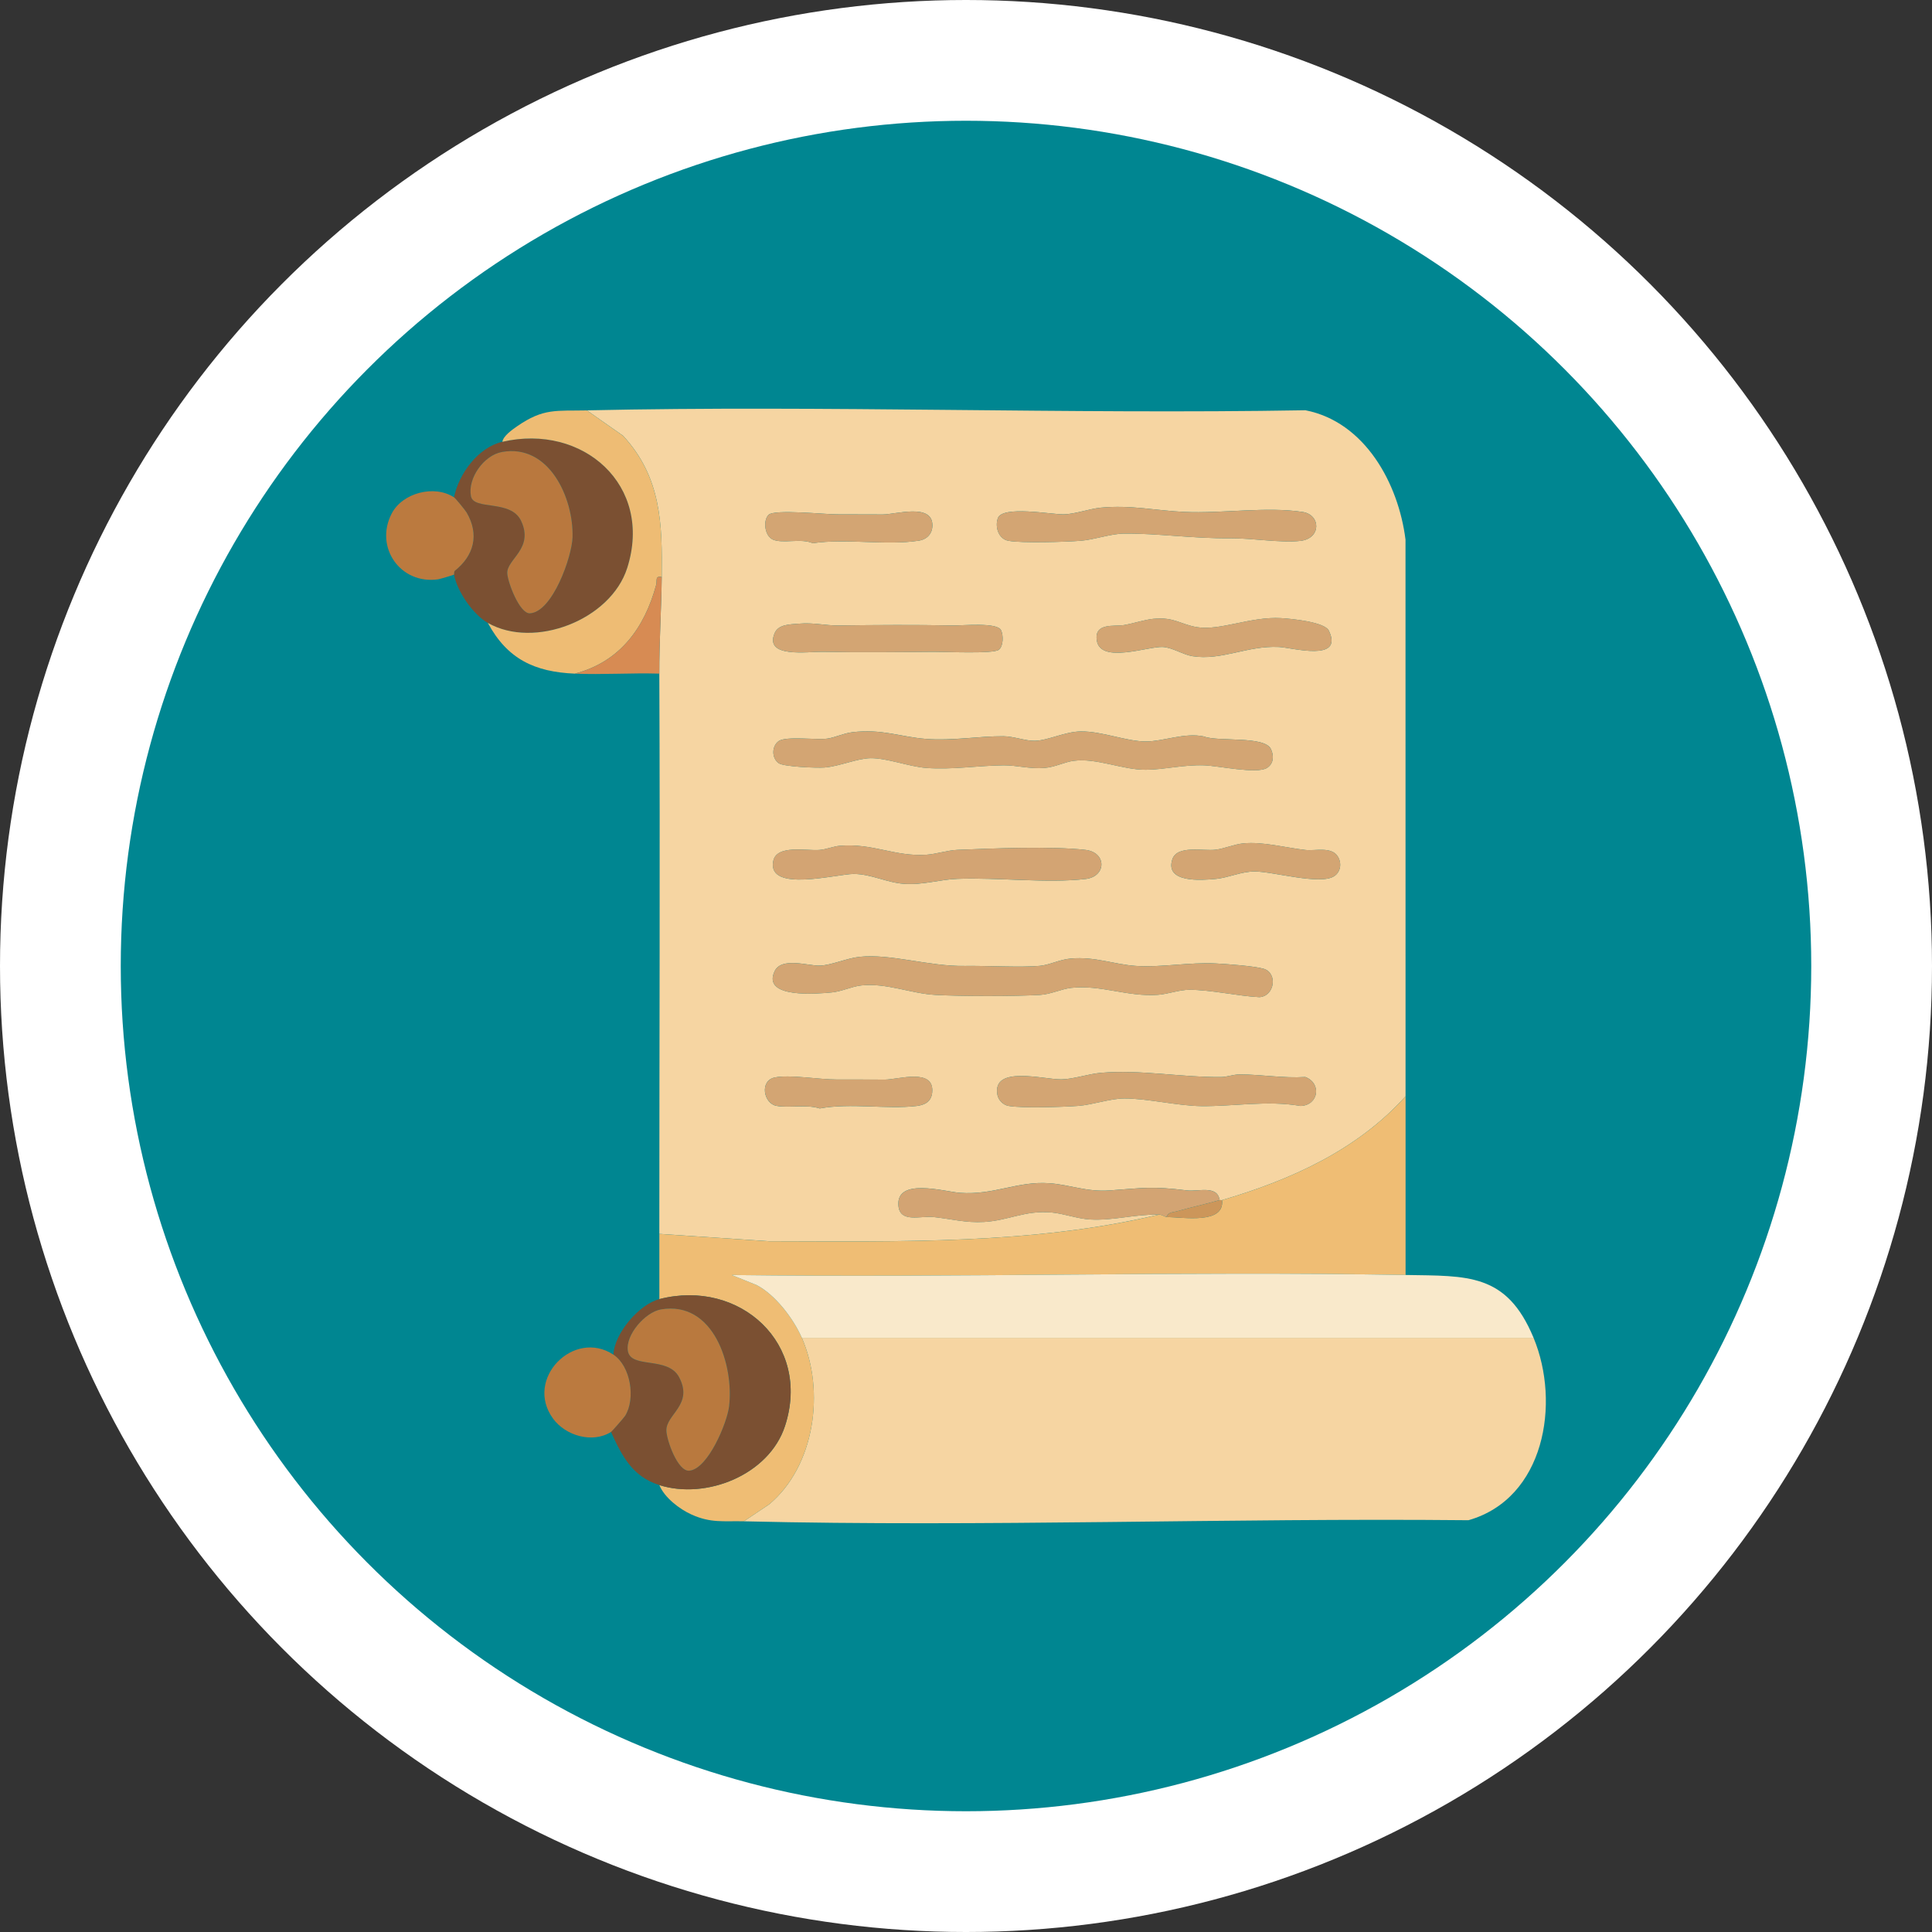 <?xml version="1.0" encoding="UTF-8"?>
<svg xmlns="http://www.w3.org/2000/svg" viewBox="0 0 800 800">
  <rect x="0" y="0" width="800" height="800" fill="#333333" stroke="none"/>
  <defs>
    <style>
      .cls-1 {
        fill: #f6d5a2;
      }

      .cls-2 {
        fill: #b9783e;
      }

      .cls-3 {
        fill: #d78b53;
      }

      .cls-4 {
        fill: #f9e9cb;
      }

      .cls-5 {
        fill: #fff;
      }

      .cls-6 {
        fill: #b9793e;
      }

      .cls-7 {
        fill: #d3a473;
      }

      .cls-8 {
        fill: #cc965a;
      }

      .cls-9 {
        fill: #bb7a3f;
      }

      .cls-10 {
        fill: #d3a573;
      }

      .cls-11 {
        fill: #efbd74;
      }

      .cls-12 {
        fill: #008691;
      }

      .cls-13 {
        fill: #eebc74;
      }

      .cls-14 {
        fill: #7b5032;
      }
    </style>
  </defs>
  <g id="fond">
    <circle class="cls-5" cx="400" cy="400" r="400"/>
    <circle class="cls-12" cx="400" cy="400" r="350"/>
  </g>
  <g id="icon">
    <g>
      <path class="cls-1" d="M582.01,453.94c-20.07,22.32-47.63,34.66-76,43-.31.09-.69-.09-1,0-.91-6.32-8.83-3.45-13.48-4.02-14.66-1.8-17.94-1.02-32.03,0-9.64.7-16.23-2.34-25-2.97-13.27-.95-22.93,4.99-36.97,3.97-6.39-.47-26.64-6.51-25.5,5.41.68,7.15,9.12,4.06,14.47,4.61,7.34.76,13.31,2.49,21.05,2.03,10.1-.6,16.95-4.89,27.84-3.92,5.09.46,10.76,2.62,16.08,2.91,9.53.52,18.52-2.21,28.54-2.04-52.77,12.49-107.51,11.12-161.54,11.04l-45.46-3.04c0-77.39.34-154.78,0-232-.06-13.42.85-26.64,1-40,.25-22.13-.17-41.28-16.01-58.49l-14.99-10.51c99.07-2.19,198.43,1.67,297.54-.04,24.64,4.83,38.53,30.3,41.44,53.56.03,76.83.02,153.67.02,230.48ZM455.78,210.22c-4.61.43-10.72,2.68-15.33,2.76-4.93.08-25.42-3.79-27.28,1.63-1.23,3.6.27,8.55,4.36,9.31,5.62,1.04,23.59.5,29.96,0,5.49-.42,12.45-2.94,18.02-2.98,14.02-.11,28.53,2.09,43.95,1.95,8.93-.08,21.15,2.01,29.07,1.07,8.65-1.03,8.38-10.79.92-11.96-14.87-2.33-33.61.69-48.98-.02-12.03-.56-22.01-2.96-34.68-1.77ZM318.24,213.18c-2.35,2.36-1.63,8.73,1.79,10.24,4.09,1.81,11.75-.65,16.49,1.51,14.13-2.08,30.32,1.05,43.93-1.05,3.42-.53,5.69-2.93,5.64-6.47-.12-9.16-15.3-4.37-20.58-4.38-6.3,0-12.64-.04-18.95-.05-5.08,0-25.93-2.2-28.31.19ZM477.78,256.22c-3.86.37-8.41,1.94-12.39,2.61s-12.38-1.1-11.22,6.39c1.51,9.78,21.29,2.35,27.31,2.68,4.05.23,8.41,3.2,12.27,3.81,12.15,1.92,22.69-4.44,35.81-3.81,5.49.26,26.87,6.4,20.71-6.71-1.73-3.68-15.43-4.97-19.77-5.23-12.57-.74-25.24,5.27-34.75,3.75-6.85-1.1-9.47-4.28-17.96-3.48ZM330.8,258.25c-3.77.32-8.48.21-10.06,3.98-4.33,10.4,13.94,7.55,19.8,7.67,15.29.31,30.5.14,45.92,0,4.72-.04,24.87.94,27.14-.86,1.92-1.52,1.91-6.04.9-8.1-1.64-3.36-15.86-1.87-20.04-1.95-15.57-.3-31.15-.21-46.91,0-5.97.08-10.49-1.28-16.75-.74ZM352.79,303.22c-3.57.43-7.24,2.26-10.36,2.64-4.75.57-17.04-1.11-19.99,1.01s-2.95,7.05,0,9.15c2.08,1.48,15.74,2.03,18.95,1.79,6.06-.44,13.6-3.81,19.13-3.86,6.86-.06,15.81,3.47,22.96,4.03,10.75.83,21.41-.98,32.09-1.08,5.42-.05,10.91,1.59,16.98,1.08,4.53-.38,8.18-2.46,12.04-2.95,9.66-1.23,20.19,3.78,29.92,3.71,7.73-.06,15.36-2.12,24.05-1.84,5.98.19,21.71,3.69,26.01,1.11,2.83-1.7,3.01-5.04,1.7-7.83-2.64-5.61-21.92-2.93-27.77-5.23-7.92-1.72-16.81,2.07-23.99,2.07-8.16,0-18.17-4.27-27.01-4.15-6.49.08-13.5,3.74-18.97,3.88-3.75.1-8.87-1.86-13-1.89-10.27-.07-21.29,1.95-32.05,1.11s-18.27-4.27-30.68-2.76ZM514.78,349.23c-3.76.39-7.73,2.15-11.38,2.61-5.22.67-16.06-2.06-17.99,4.07-3.08,9.77,12.09,8.6,18.08,8.03,5.2-.5,10.53-3.08,16.01-3.08,7.56,0,27.04,5.71,32.89,1.99,2.82-1.79,3.28-5.55,1.5-8.29-2.65-4.09-9.26-2.15-13.38-2.61-8.21-.93-17.65-3.54-25.74-2.71ZM347.78,350.22c-2.62.22-5.5,1.45-8.29,1.71-5.5.52-18.02-2.41-19.33,4.76-2.36,13.02,26.41,5.18,33.34,5.2,7.36.02,13.71,3.63,20.97,4.1,7.84.51,14.64-1.8,22-2.08,16.65-.63,37.16,1.92,53.06.06,8.72-1.02,8.72-11.02,0-12.04-13.83-1.61-38.53-.63-53.06-.02-4.13.17-8.89,1.77-12.97,2.03-13.11.81-22.04-4.86-35.71-3.71ZM355.78,396.22c-5.11.54-11.62,3.5-16.38,3.62s-15.84-3.68-18.66,2.35c-5.33,11.37,17.75,9.33,23.76,8.74,4.07-.4,8.19-2.46,12.11-2.88,10.5-1.14,20.5,3.38,30.86,3.93,10.97.59,32.17.59,43.08,0,4.57-.25,8.79-2.45,13.07-2.93,12.11-1.36,23.3,3.8,35.88,2.88,4.2-.31,8.73-2.08,13.02-2.08,8.98.01,19.78,2.56,28.95,3.05,6.33-.37,7.69-9.95,1.83-11.74-3.78-1.15-15.32-1.98-19.79-2.21-11.04-.57-22.75,1.7-33.03,1.02-9.29-.61-16.83-3.92-27-3.07-4.74.4-8.75,2.65-12.96,3.04-7.7.72-22.03-.11-30.97.03-14.99.25-30.61-5.16-43.77-3.76ZM455.8,444.24c-5.03.42-11.41,2.63-16.3,2.7-7.12.11-28.87-6.02-26.48,6.47.41,2.15,2.37,4.11,4.51,4.51,5.51,1.02,22.72.47,28.96,0,5.89-.44,13.25-3.05,19.02-3.07,9.6-.03,22.01,3.05,32,3.17,13.14.15,27.36-2.47,41.02-.07,7.51-.27,8.83-9.43,1.96-11.99-9.08.57-17.98-1.04-27.03-1.07-2.86,0-5.29,1.07-7.91,1.09-16.82.12-33.05-3.15-49.75-1.75ZM320.73,446.17c-6.2,1.34-4.65,10.73.8,11.75,5.13.96,12.32-.72,17.92,1.07,12.89-2.38,27.56.44,40.07-1.02,3.45-.4,6.13-1.83,6.48-5.62.96-10.28-14.14-5.31-19.5-5.31-6.63,0-13.3-.08-19.96-.04-7.43.04-19.55-2.17-25.82-.82Z"/>
      <path class="cls-1" d="M635.01,553.94c11.26,27.12,4.56,66.58-26.95,75.55-99.9-.98-200.18,2.85-300.05.45l10.48-7.02c18.94-15.85,23.19-46.95,13.52-68.98h303Z"/>
      <path class="cls-11" d="M582.01,527.94c-92.92-1.64-186.06,1.22-278.99.01l10.32,4.17c7.75,4.08,15.18,13.86,18.68,21.82,9.67,22.03,5.42,53.12-13.52,68.98l-10.48,7.02c-8.4-.2-13.66.82-21.69-2.81-4.93-2.22-11.2-6.99-13.31-12.19,19.43,6.14,45.45-4.24,52.04-24.46,11.08-33.98-18.73-61.15-52.04-52.54v-27l45.46,3.04c54.03.08,108.77,1.45,161.54-11.04,1.13.02,2.47.99,3,1,7.05.1,24.13,3.1,23-7,28.37-8.34,55.93-20.68,76-43v74Z"/>
      <path class="cls-4" d="M582.01,527.94c25.65.45,41.83-.9,53,26h-303c-3.49-7.96-10.93-17.75-18.68-21.82l-10.32-4.17c92.94,1.21,186.07-1.65,278.99-.01Z"/>
      <path class="cls-14" d="M202.01,257.94c-6.12-3.49-12.72-13.05-14-20,.08-.05-.13-1.24.35-1.62,7.87-6.27,10.21-14.92,4.86-24.09-.57-.97-4.6-5.9-5.21-6.29,1.97-9.74,9.94-20.67,20-23,33.37-7.73,62.59,18.01,51.72,52.22-6.86,21.58-38.49,33.74-57.72,22.78ZM207.74,187.18c-7.38,1.36-14.16,10.85-12.73,18.26,1.15,6.01,16.54,1.21,20.77,10.23,5.41,11.51-5.97,15.86-5.73,21.67.15,3.72,5.1,16.85,9.38,16.61,9.35-.51,17.43-23.46,17.65-31.51.46-16.29-9.76-38.89-29.34-35.27Z"/>
      <path class="cls-14" d="M273.01,614.94c-11.13-3.52-15.45-11.99-20-22,.37-.24,5.36-5.91,5.83-6.67,4.45-7.14,2.29-20.62-4.83-25.33.37-8.85,10.67-20.85,19-23,33.31-8.61,63.11,18.56,52.04,52.54-6.59,20.22-32.61,30.6-52.04,24.46ZM273.74,542.19c-6.57,1.11-14.84,10.59-13.75,17.21,1.23,7.49,16.54,2.06,21.21,10.85,6.06,11.42-5.46,15.4-5.26,22.15.12,3.97,4.68,17,9.49,16.58,7.71-.67,15.66-19.82,16.47-26.64,2.04-17.24-6.47-43.8-28.16-40.15Z"/>
      <path class="cls-13" d="M243.01,169.94l14.99,10.51c15.83,17.21,16.26,36.36,16.01,58.49-2.9-.6-1.82,1.44-2.28,3.17-4.84,17.96-15.12,32-33.72,36.83-16.58-.7-27.91-5.99-36-21,19.23,10.97,50.87-1.19,57.72-22.78,10.87-34.21-18.35-59.95-51.72-52.22.39-2.45,4.18-5.09,6.09-6.41,11.01-7.63,16.23-6.31,28.91-6.59Z"/>
      <path class="cls-9" d="M188.01,205.94c.6.39,4.64,5.32,5.21,6.29,5.35,9.17,3.01,17.82-4.86,24.09-.48.38-.27,1.57-.35,1.62-.29.18-5.93,1.85-6.56,1.94-15.6,2.27-26.53-13.28-19.25-27.25,4.47-8.58,17.65-12.02,25.81-6.69Z"/>
      <path class="cls-9" d="M254.01,560.94c7.12,4.71,9.28,18.2,4.83,25.33-.47.76-5.46,6.43-5.83,6.67-7.68,4.85-18.82,1.57-23.99-5.51-12.06-16.47,8.63-37.32,24.99-26.49Z"/>
      <path class="cls-3" d="M274.01,238.94c-.15,13.36-1.06,26.58-1,40-11.62-.36-23.39.49-35,0,18.6-4.83,28.88-18.88,33.72-36.83.47-1.73-.62-3.76,2.28-3.17Z"/>
      <path class="cls-10" d="M355.78,396.22c13.16-1.39,28.78,4.01,43.77,3.76,8.93-.15,23.26.69,30.97-.03,4.21-.4,8.22-2.65,12.96-3.04,10.17-.85,17.71,2.46,27,3.07,10.28.68,21.99-1.59,33.03-1.02,4.47.23,16.01,1.06,19.79,2.21,5.86,1.78,4.5,11.37-1.83,11.74-9.17-.5-19.96-3.04-28.95-3.05-4.29,0-8.82,1.77-13.02,2.08-12.58.92-23.76-4.24-35.88-2.88-4.28.48-8.5,2.68-13.07,2.93-10.91.6-32.1.59-43.08,0-10.36-.56-20.36-5.07-30.86-3.93-3.92.43-8.04,2.48-12.11,2.88-6.01.59-29.09,2.63-23.76-8.74,2.82-6.03,13.88-2.23,18.66-2.35s11.27-3.08,16.38-3.62Z"/>
      <path class="cls-10" d="M352.79,303.22c12.41-1.51,19.56,1.89,30.68,2.76s21.78-1.18,32.05-1.11c4.13.03,9.25,1.98,13,1.89,5.47-.14,12.48-3.8,18.97-3.88,8.84-.11,18.85,4.15,27.01,4.15,7.18,0,16.07-3.79,23.99-2.07,5.85,2.3,25.13-.38,27.77,5.23,1.31,2.78,1.14,6.13-1.7,7.83-4.31,2.58-20.03-.92-26.01-1.11-8.69-.27-16.32,1.79-24.05,1.84-9.73.07-20.26-4.94-29.92-3.71-3.87.49-7.51,2.57-12.04,2.95-6.07.51-11.56-1.13-16.98-1.08-10.68.1-21.34,1.91-32.09,1.08-7.16-.56-16.1-4.09-22.96-4.03-5.53.05-13.07,3.41-19.13,3.86-3.2.24-16.87-.31-18.95-1.79-2.95-2.1-2.94-7.04,0-9.15s15.24-.44,19.99-1.01c3.12-.37,6.79-2.2,10.36-2.64Z"/>
      <path class="cls-7" d="M347.78,350.22c13.67-1.15,22.6,4.53,35.71,3.71,4.08-.25,8.85-1.85,12.97-2.03,14.53-.61,39.23-1.58,53.06.02,8.72,1.01,8.72,11.02,0,12.04-15.9,1.86-36.41-.7-53.06-.06-7.36.28-14.15,2.58-22,2.08-7.25-.47-13.61-4.08-20.97-4.1-6.93-.01-35.7,7.82-33.34-5.2,1.3-7.17,13.83-4.24,19.33-4.76,2.79-.26,5.67-1.49,8.29-1.71Z"/>
      <path class="cls-10" d="M455.78,210.22c12.67-1.19,22.65,1.2,34.68,1.77,15.36.72,34.11-2.31,48.98.02,7.47,1.17,7.73,10.93-.92,11.96-7.91.94-20.14-1.14-29.07-1.07-15.42.13-29.94-2.06-43.95-1.95-5.57.04-12.53,2.56-18.02,2.98-6.37.49-24.33,1.04-29.96,0-4.08-.76-5.59-5.71-4.36-9.31,1.85-5.41,22.35-1.55,27.28-1.63,4.61-.07,10.72-2.33,15.33-2.76Z"/>
      <path class="cls-10" d="M455.8,444.24c16.7-1.4,32.92,1.86,49.75,1.75,2.61-.02,5.05-1.1,7.91-1.09,9.05.03,17.95,1.64,27.03,1.07,6.87,2.57,5.55,11.73-1.96,11.99-13.67-2.4-27.88.21-41.02.07-9.99-.11-22.4-3.2-32-3.17-5.77.02-13.13,2.63-19.02,3.07-6.24.46-23.45,1.01-28.96,0-2.13-.4-4.1-2.36-4.51-4.51-2.39-12.49,19.36-6.36,26.48-6.47,4.89-.08,11.26-2.28,16.3-2.7Z"/>
      <path class="cls-7" d="M505.01,496.94c-5.91,1.7-11.93,2.99-17.83,4.67-1.62.46-3.55.28-4.17,2.33-.53,0-1.87-.98-3-1-10.02-.18-19.01,2.56-28.54,2.04-5.32-.29-10.99-2.46-16.08-2.91-10.88-.98-17.74,3.31-27.84,3.92-7.74.46-13.71-1.27-21.05-2.03-5.35-.55-13.79,2.53-14.47-4.61-1.14-11.93,19.11-5.88,25.5-5.41,14.04,1.03,23.7-4.91,36.97-3.97,8.77.63,15.36,3.66,25,2.97,14.1-1.02,17.37-1.8,32.03,0,4.65.57,12.58-2.3,13.48,4.02Z"/>
      <path class="cls-10" d="M477.78,256.22c8.49-.8,11.11,2.38,17.96,3.48,9.51,1.52,22.19-4.49,34.75-3.75,4.34.26,18.04,1.54,19.77,5.23,6.16,13.12-15.22,6.98-20.71,6.71-13.12-.63-23.66,5.73-35.81,3.81-3.86-.61-8.22-3.58-12.27-3.81-6.02-.33-25.8,7.1-27.31-2.68-1.16-7.49,7.32-5.73,11.22-6.39s8.53-2.24,12.39-2.61Z"/>
      <path class="cls-10" d="M330.8,258.25c6.26-.54,10.79.83,16.75.74,15.76-.22,31.34-.31,46.91,0,4.18.08,18.4-1.4,20.04,1.95,1.01,2.06,1.02,6.58-.9,8.1-2.27,1.8-22.42.82-27.14.86-15.42.14-30.63.31-45.92,0-5.87-.12-24.14,2.73-19.8-7.67,1.57-3.77,6.29-3.66,10.06-3.98Z"/>
      <path class="cls-10" d="M514.78,349.23c8.08-.83,17.53,1.78,25.74,2.71,4.13.47,10.73-1.47,13.38,2.61,1.78,2.75,1.32,6.5-1.5,8.29-5.85,3.72-25.33-1.99-32.89-1.99-5.48,0-10.81,2.58-16.01,3.08-6,.57-21.16,1.74-18.08-8.03,1.93-6.13,12.77-3.4,17.99-4.07,3.65-.47,7.62-2.23,11.38-2.61Z"/>
      <path class="cls-10" d="M318.24,213.18c2.38-2.39,23.23-.2,28.31-.19,6.31,0,12.65.04,18.95.05,5.28,0,20.46-4.78,20.58,4.38.05,3.54-2.22,5.94-5.64,6.47-13.6,2.1-29.79-1.02-43.93,1.05-4.74-2.17-12.4.29-16.49-1.51-3.42-1.51-4.13-7.88-1.79-10.24Z"/>
      <path class="cls-10" d="M320.73,446.17c6.26-1.35,18.39.86,25.82.82,6.66-.04,13.32.04,19.96.04,5.37,0,20.47-4.98,19.5,5.31-.35,3.79-3.03,5.22-6.48,5.62-12.51,1.46-27.18-1.36-40.07,1.02-5.6-1.78-12.79-.11-17.92-1.07-5.45-1.02-7-10.41-.8-11.75Z"/>
      <path class="cls-8" d="M506.01,496.94c1.13,10.1-15.95,7.1-23,7,.62-2.05,2.55-1.87,4.17-2.33,5.9-1.68,11.92-2.97,17.83-4.67.31-.09.69.09,1,0Z"/>
      <path class="cls-2" d="M207.74,187.18c19.57-3.62,29.8,18.98,29.34,35.27-.23,8.05-8.31,31-17.65,31.51-4.28.23-9.22-12.9-9.38-16.61-.24-5.81,11.14-10.16,5.73-21.67-4.24-9.02-19.62-4.22-20.77-10.23-1.42-7.41,5.36-16.9,12.73-18.26Z"/>
      <path class="cls-6" d="M273.74,542.19c21.69-3.65,30.19,22.91,28.16,40.15-.81,6.81-8.76,25.97-16.47,26.64-4.81.42-9.38-12.61-9.49-16.58-.2-6.75,11.32-10.73,5.26-22.15-4.67-8.8-19.98-3.37-21.21-10.85-1.09-6.61,7.18-16.1,13.75-17.21Z"/>
    </g>
  </g>
</svg>